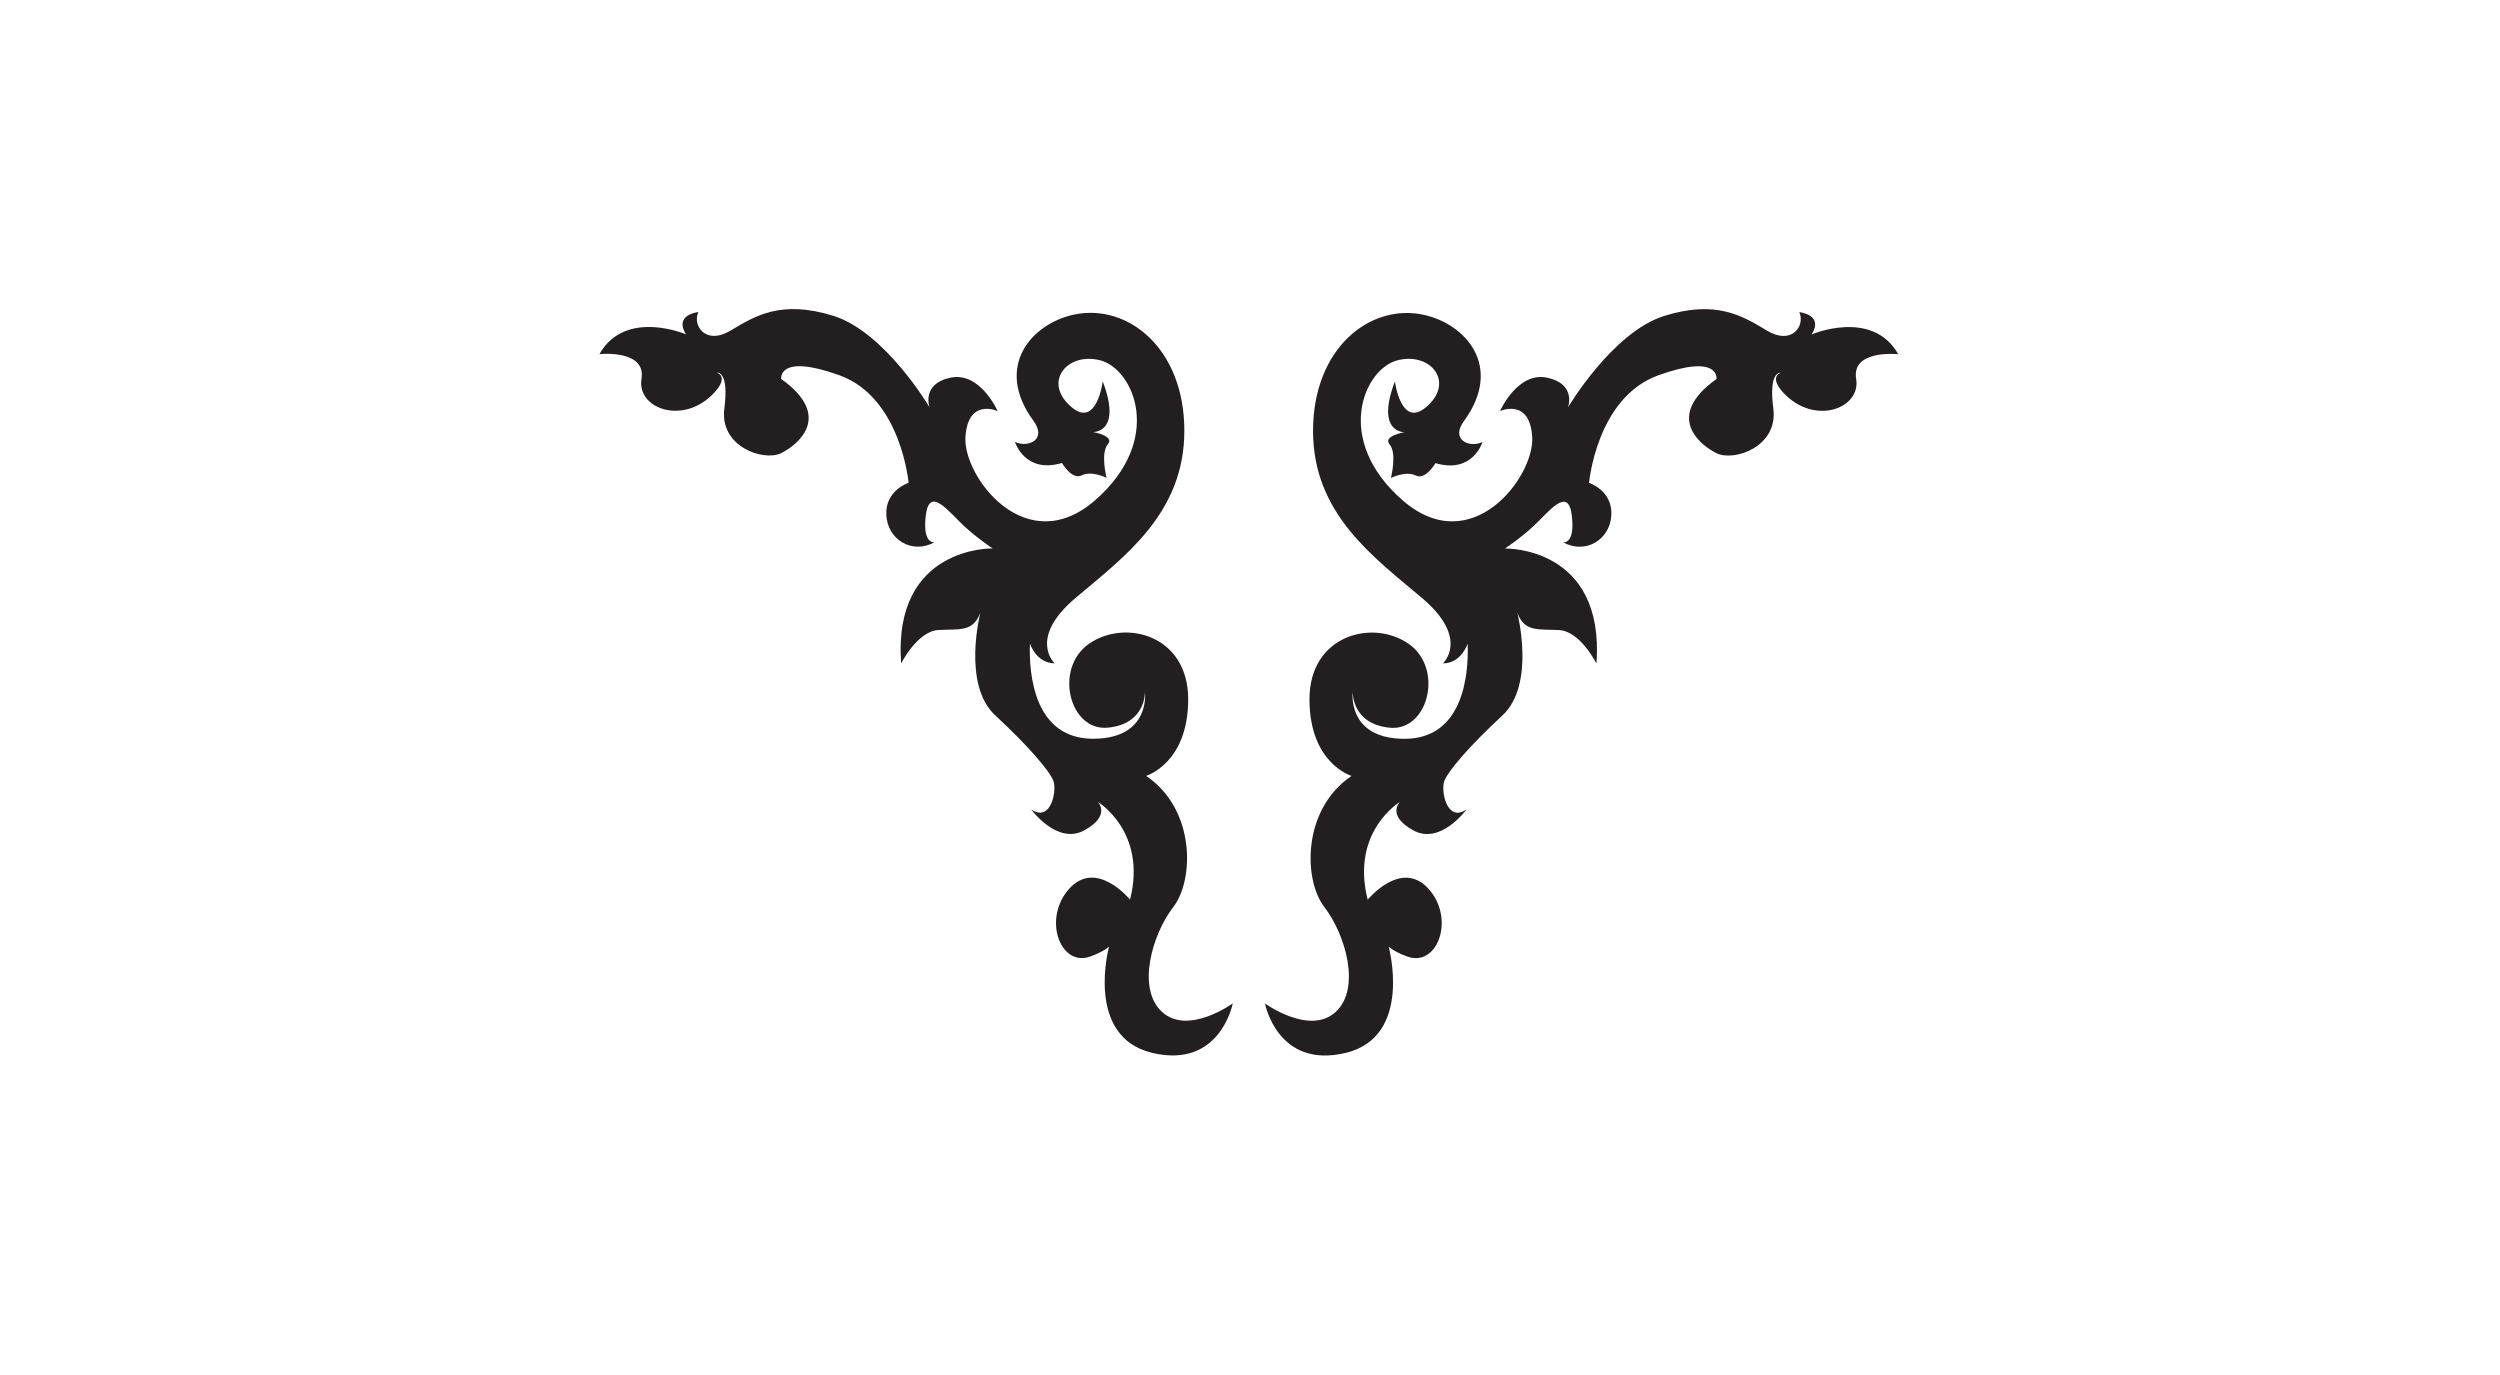 <?xml version="1.0" encoding="utf-8"?>
<!-- Generator: Adobe Illustrator 15.0.0, SVG Export Plug-In  -->
<!DOCTYPE svg PUBLIC "-//W3C//DTD SVG 1.1 Tiny//EN" "http://www.w3.org/Graphics/SVG/1.1/DTD/svg11-tiny.dtd">
<svg version="1.1" baseProfile="tiny"
	 xmlns="http://www.w3.org/2000/svg" xmlns:xlink="http://www.w3.org/1999/xlink" xmlns:a="http://ns.adobe.com/AdobeSVGViewerExtensions/3.0/"
	 x="0px" y="0px" width="200px" height="110px" viewBox="-5.37 -44.96 200 200" overflow="visible" xml:space="preserve">
<defs>
</defs>
<path fill="#231F20" d="M73.21,10.51c0,0-0.85,6.82-4.5,3.78c-4.32-3.6-0.72-8.1,4.14-6.84c4.86,1.26,9.36,11.51-0.72,20.33
	c-10.07,8.81-19.25-3.42-18.89-9.17s4.68-3.78,4.68-3.78s-2.52-5.75-6.84-4.86c-4.31,0.9-3.06,4.32-3.06,4.32S41.55,3.31,34,0.97
	c-7.56-2.34-11.33,0-14.93,2.16c-3.6,2.16-5.58-0.72-4.68-2.7c0,0-3.6,0.36-1.8,3.24c0,0-8.82-3.78-12.59,2.88
	c0,0,6.83-0.72,6.12,3.6c-0.72,4.32,6.11,6.86,10.61,1.98c2.16-2.34,0.36-2.88,0.36-2.88s1.8-0.36,1.08,5.22
	c-0.72,5.58,5.76,7.73,8.27,6.48c2.52-1.26,7.56-5.4,0-10.79c0,0-0.54-3.78,8.46-0.54c8.99,3.24,10.07,15.65,10.07,15.65
	s-3.42,1.08-3.24,4.68c0.18,3.6,3.78,5.76,7.01,3.96c0,0-1.8,0.36-1.26-3.96c0.54-4.32,3.42-0.36,5.58,1.62
	c2.16,1.98,4.14,3.24,4.14,3.24s-14.57-0.36-13.31,16.73c0,0,2.34-4.68,5.4-4.86c3.06-0.18,5.04,0.36,6.12-2.52
	c0,0-2.7,10.43,2.16,14.93c4.86,4.5,7.91,8.09,8.46,9.53c0.54,1.44-0.36,6.12-3.24,4.14c0,0,3.78,5.22,7.73,3.06
	c3.96-2.16,1.98-4.14,1.98-4.14s7.19,4.32,4.68,14.21c0,0-4.86-5.94-8.81-1.62c-3.96,4.32-1.38,11.51,3.06,9.89
	c1.98-0.72,2.7-1.44,2.7-1.44s-3.6,13.13,6.3,15.47c9.89,2.34,11.69-7.2,11.69-7.2s-6.48,4.68-10.26,1.26
	c-3.78-3.42-1.44-11.33,1.62-15.29c3.05-3.96,3.23-14.21-3.96-19.07c0,0,6.12-1.8,6.12-11.15c0-9.35-9.17-11.69-14.39-8.09
	c-5.21,3.6-2.88,12.77,2.7,12.23c5.58-0.54,5.4-5.22,5.4-5.22s0.9,6.83-7.56,6.83c-8.45,0-9.35-9.17-9.17-13.85
	c0,0,0.9,2.88,3.6,2.88c0,0-3.96-3.6,3.06-9.53S85.08,29.75,85.08,17.7c0-12.05-8.27-18.53-16.01-16.91
	c-6.16,1.29-11.75,7.54-5.93,15.47c1.98,2.7-0.72,3.96-2.7,3.06c0,0,1.44,4.68,6.84,3.06c0,0,1.44,2.52,2.88,1.8
	c1.44-0.72,3.6,0.36,3.6,0.36s-0.9-3.6,0.18-4.86c1.08-1.26-2.16-1.8-2.16-1.8S76.08,18.06,73.21,10.51z"/>
<path fill="#231F20" d="M115.71,10.51c0,0,0.85,6.82,4.5,3.78c4.32-3.6,0.72-8.1-4.14-6.84c-4.86,1.26-9.35,11.51,0.72,20.33
	c10.07,8.81,19.24-3.42,18.89-9.17c-0.36-5.76-4.68-3.78-4.68-3.78s2.52-5.75,6.83-4.86c4.32,0.9,3.06,4.32,3.06,4.32
	s6.47-10.97,14.03-13.31c7.55-2.34,11.33,0,14.93,2.16c3.6,2.16,5.57-0.72,4.68-2.7c0,0,3.6,0.36,1.8,3.24c0,0,8.81-3.78,12.59,2.88
	c0,0-6.84-0.72-6.12,3.6c0.72,4.32-6.11,6.86-10.61,1.98c-2.15-2.34-0.36-2.88-0.36-2.88s-1.8-0.36-1.08,5.22
	c0.72,5.58-5.75,7.73-8.27,6.48c-2.52-1.26-7.55-5.4,0-10.79c0,0,0.54-3.78-8.46-0.54c-8.99,3.24-10.07,15.65-10.07,15.65
	s3.42,1.08,3.24,4.68c-0.18,3.6-3.78,5.76-7.02,3.96c0,0,1.8,0.36,1.26-3.96c-0.54-4.32-3.42-0.36-5.58,1.62
	c-2.16,1.98-4.14,3.24-4.14,3.24s14.57-0.36,13.31,16.73c0,0-2.34-4.68-5.4-4.86c-3.05-0.18-5.03,0.36-6.11-2.52
	c0,0,2.7,10.43-2.16,14.93c-4.86,4.5-7.91,8.09-8.45,9.53c-0.54,1.44,0.36,6.12,3.23,4.14c0,0-3.78,5.22-7.73,3.06
	c-3.96-2.16-1.98-4.14-1.98-4.14s-7.19,4.32-4.67,14.21c0,0,4.85-5.94,8.81-1.62c3.96,4.32,1.38,11.51-3.06,9.89
	c-1.98-0.72-2.7-1.44-2.7-1.44s3.6,13.13-6.3,15.47c-9.89,2.34-11.69-7.2-11.69-7.2s6.47,4.68,10.25,1.26
	c3.78-3.42,1.44-11.33-1.62-15.29c-3.05-3.96-3.24-14.21,3.96-19.07c0,0-6.12-1.8-6.12-11.15c0-9.35,9.18-11.69,14.39-8.09
	c5.22,3.6,2.88,12.77-2.7,12.23c-5.58-0.54-5.4-5.22-5.4-5.22s-0.9,6.83,7.55,6.83s9.35-9.17,9.17-13.85c0,0-0.9,2.88-3.6,2.88
	c0,0,3.96-3.6-3.06-9.53s-15.83-12.23-15.83-24.28c0-12.05,8.27-18.53,16.01-16.91c6.16,1.29,11.75,7.54,5.94,15.47
	c-1.98,2.7,0.72,3.96,2.7,3.06c0,0-1.44,4.68-6.84,3.06c0,0-1.44,2.52-2.88,1.8c-1.44-0.72-3.6,0.36-3.6,0.36s0.9-3.6-0.18-4.86
	c-1.08-1.26,2.16-1.8,2.16-1.8S112.84,18.06,115.71,10.51z"/>
</svg>
